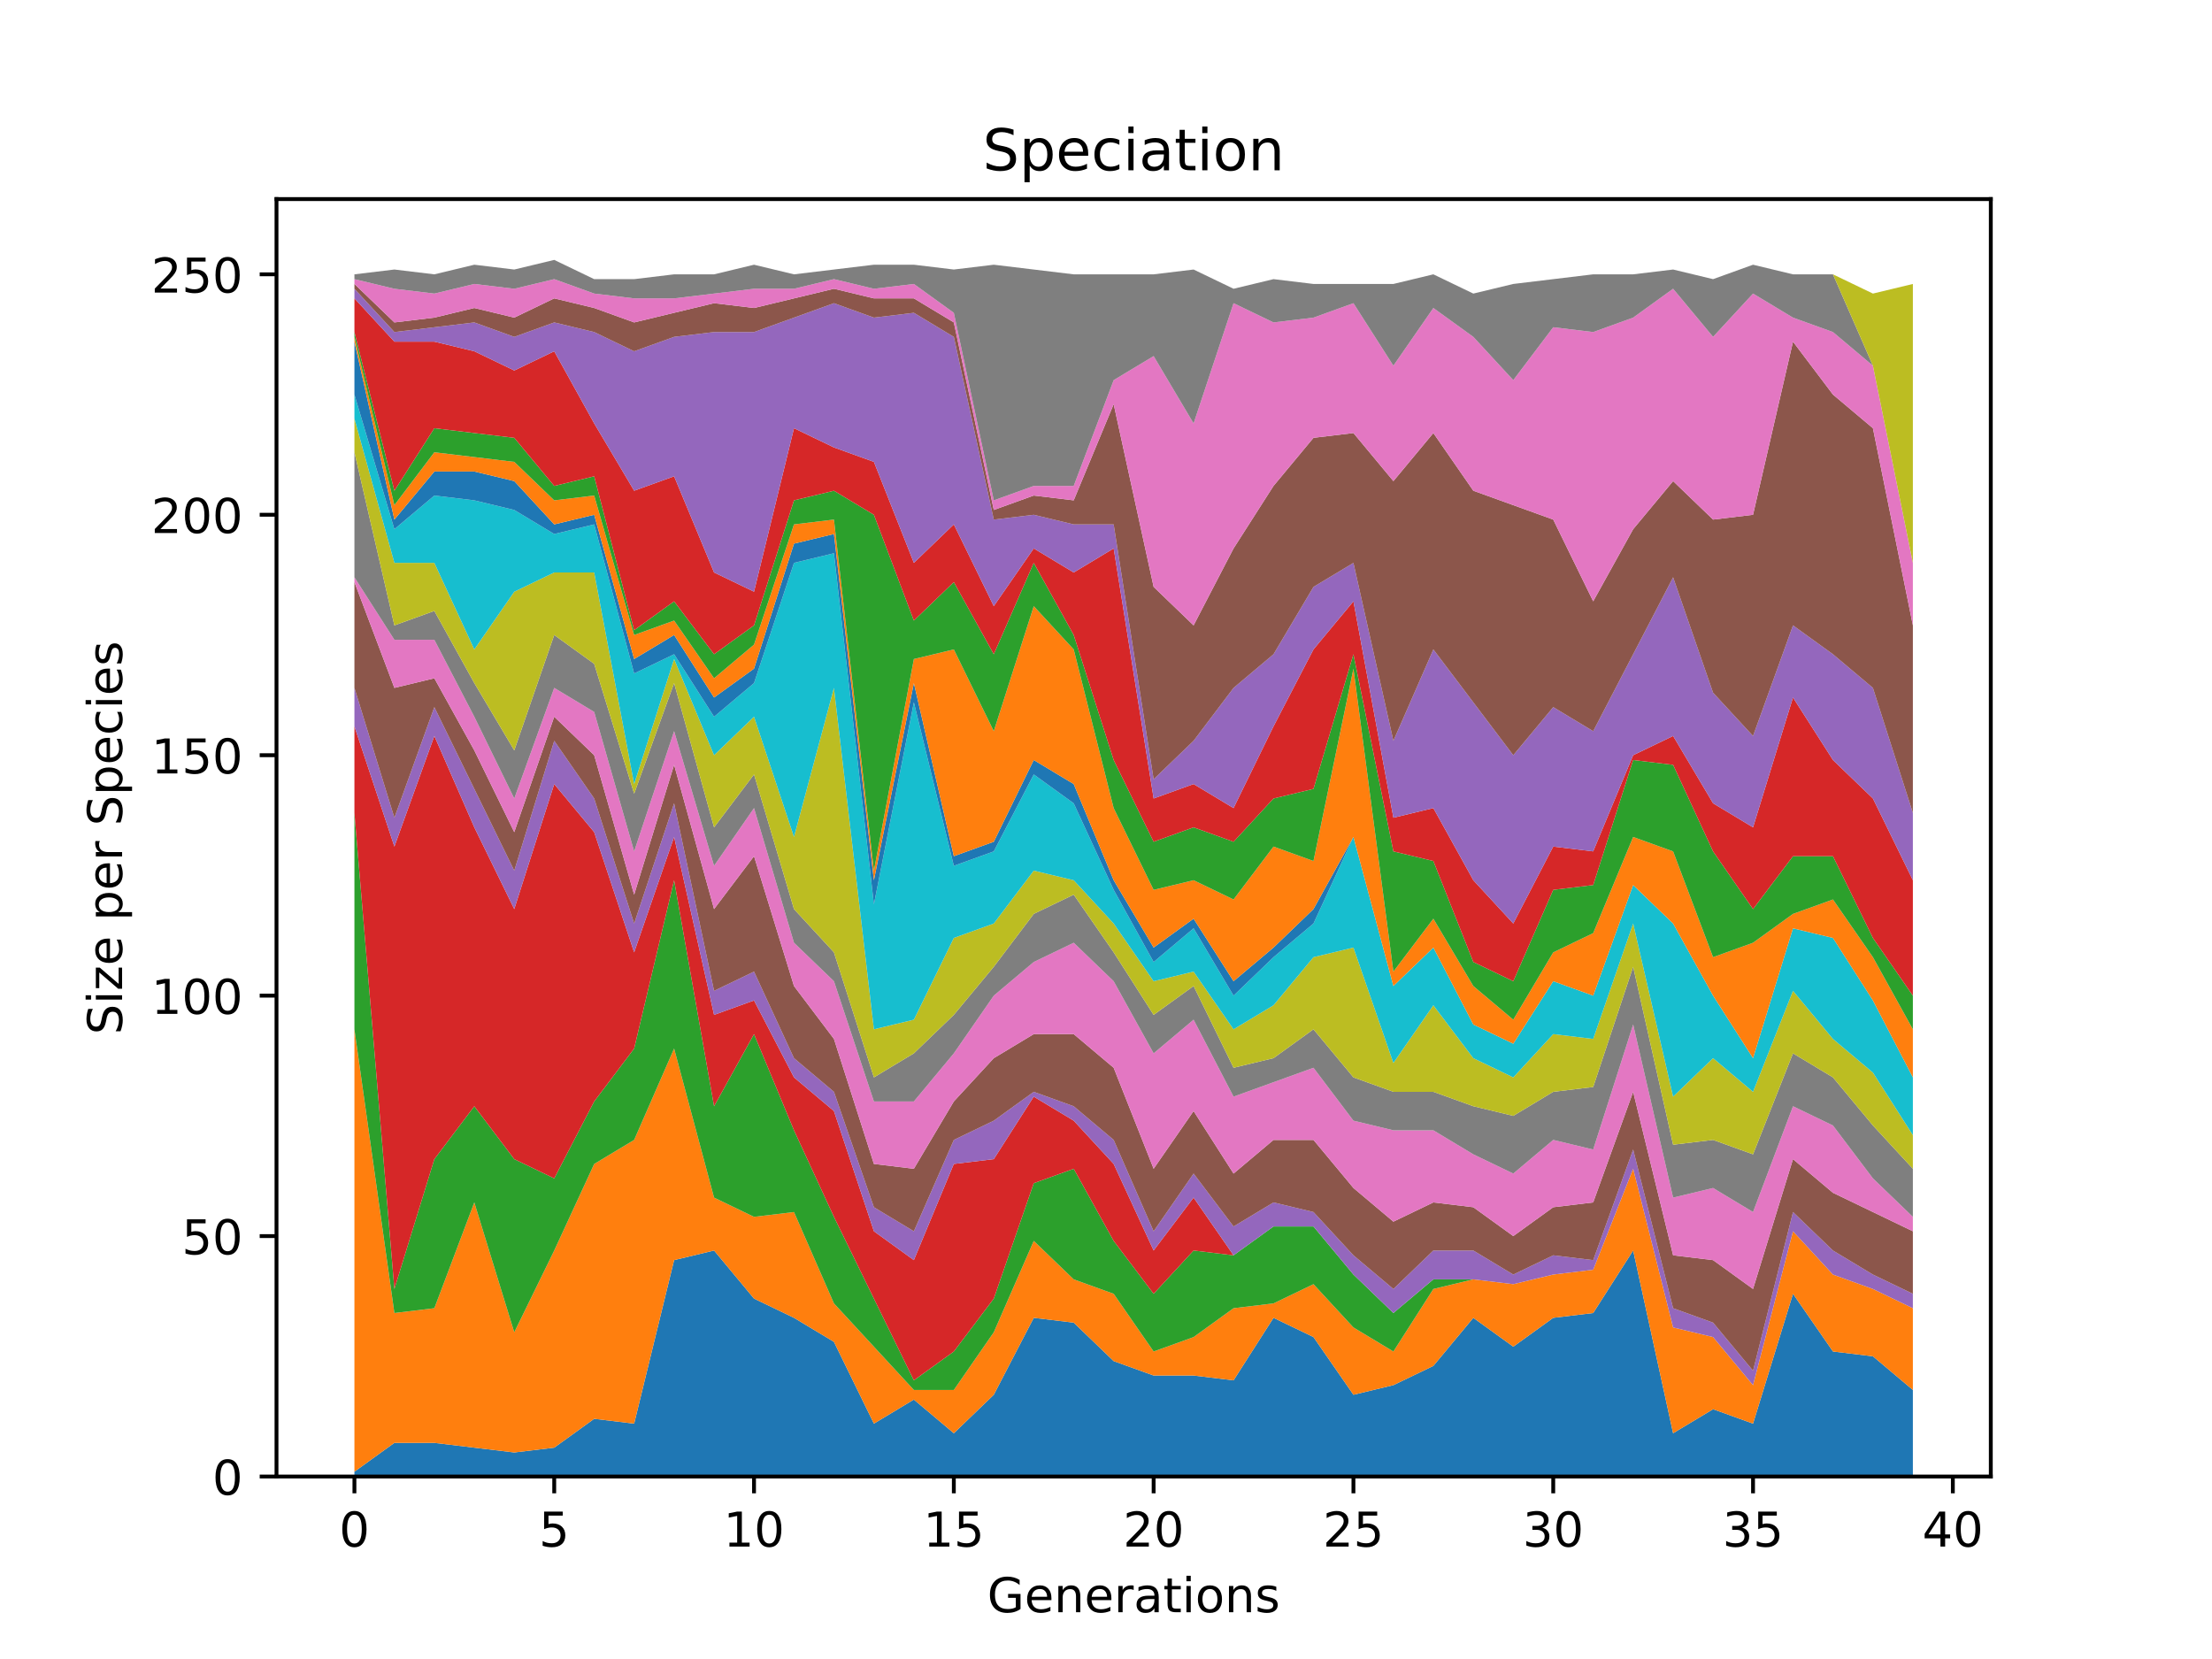 <?xml version="1.0" encoding="utf-8" standalone="no"?>
<!DOCTYPE svg PUBLIC "-//W3C//DTD SVG 1.1//EN"
  "http://www.w3.org/Graphics/SVG/1.1/DTD/svg11.dtd">
<!-- Created with matplotlib (https://matplotlib.org/) -->
<svg height="345.6pt" version="1.1" viewBox="0 0 460.8 345.6" width="460.8pt" xmlns="http://www.w3.org/2000/svg" xmlns:xlink="http://www.w3.org/1999/xlink">
 <defs>
  <style type="text/css">
*{stroke-linecap:butt;stroke-linejoin:round;}
  </style>
 </defs>
 <g id="figure_1">
  <g id="patch_1">
   <path d="M 0 345.6 
L 460.8 345.6 
L 460.8 0 
L 0 0 
z
" style="fill:#ffffff;"/>
  </g>
  <g id="axes_1">
   <g id="patch_2">
    <path d="M 57.6 307.584 
L 414.72 307.584 
L 414.72 41.472 
L 57.6 41.472 
z
" style="fill:#ffffff;"/>
   </g>
   <g id="PolyCollection_1">
    <path clip-path="url(#p8d91b34939)" d="M 73.833 306.582 
L 73.833 307.584 
L 82.157 307.584 
L 90.482 307.584 
L 98.806 307.584 
L 107.131 307.584 
L 115.455 307.584 
L 123.78 307.584 
L 132.104 307.584 
L 140.429 307.584 
L 148.753 307.584 
L 157.077 307.584 
L 165.402 307.584 
L 173.726 307.584 
L 182.051 307.584 
L 190.375 307.584 
L 198.7 307.584 
L 207.024 307.584 
L 215.349 307.584 
L 223.673 307.584 
L 231.998 307.584 
L 240.322 307.584 
L 248.647 307.584 
L 256.971 307.584 
L 265.296 307.584 
L 273.62 307.584 
L 281.945 307.584 
L 290.269 307.584 
L 298.594 307.584 
L 306.918 307.584 
L 315.243 307.584 
L 323.567 307.584 
L 331.891 307.584 
L 340.216 307.584 
L 348.54 307.584 
L 356.865 307.584 
L 365.189 307.584 
L 373.514 307.584 
L 381.838 307.584 
L 390.163 307.584 
L 398.487 307.584 
L 398.487 289.553 
L 398.487 289.553 
L 390.163 282.541 
L 381.838 281.539 
L 373.514 269.518 
L 365.189 296.565 
L 356.865 293.56 
L 348.54 298.568 
L 340.216 260.502 
L 331.891 273.525 
L 323.567 274.527 
L 315.243 280.537 
L 306.918 274.527 
L 298.594 284.544 
L 290.269 288.551 
L 281.945 290.554 
L 273.62 278.534 
L 265.296 274.527 
L 256.971 287.549 
L 248.647 286.547 
L 240.322 286.547 
L 231.998 283.542 
L 223.673 275.528 
L 215.349 274.527 
L 207.024 290.554 
L 198.7 298.568 
L 190.375 291.556 
L 182.051 296.565 
L 173.726 279.535 
L 165.402 274.527 
L 157.077 270.52 
L 148.753 260.502 
L 140.429 262.506 
L 132.104 296.565 
L 123.78 295.563 
L 115.455 301.574 
L 107.131 302.575 
L 98.806 301.574 
L 90.482 300.572 
L 82.157 300.572 
L 73.833 306.582 
z
" style="fill:#1f77b4;"/>
   </g>
   <g id="PolyCollection_2">
    <path clip-path="url(#p8d91b34939)" d="M 73.833 214.422 
L 73.833 306.582 
L 82.157 300.572 
L 90.482 300.572 
L 98.806 301.574 
L 107.131 302.575 
L 115.455 301.574 
L 123.78 295.563 
L 132.104 296.565 
L 140.429 262.506 
L 148.753 260.502 
L 157.077 270.52 
L 165.402 274.527 
L 173.726 279.535 
L 182.051 296.565 
L 190.375 291.556 
L 198.7 298.568 
L 207.024 290.554 
L 215.349 274.527 
L 223.673 275.528 
L 231.998 283.542 
L 240.322 286.547 
L 248.647 286.547 
L 256.971 287.549 
L 265.296 274.527 
L 273.62 278.534 
L 281.945 290.554 
L 290.269 288.551 
L 298.594 284.544 
L 306.918 274.527 
L 315.243 280.537 
L 323.567 274.527 
L 331.891 273.525 
L 340.216 260.502 
L 348.54 298.568 
L 356.865 293.56 
L 365.189 296.565 
L 373.514 269.518 
L 381.838 281.539 
L 390.163 282.541 
L 398.487 289.553 
L 398.487 272.523 
L 398.487 272.523 
L 390.163 268.516 
L 381.838 265.511 
L 373.514 256.495 
L 365.189 288.551 
L 356.865 278.534 
L 348.54 276.53 
L 340.216 243.473 
L 331.891 264.509 
L 323.567 265.511 
L 315.243 267.514 
L 306.918 266.513 
L 298.594 268.516 
L 290.269 281.539 
L 281.945 276.53 
L 273.62 267.514 
L 265.296 271.521 
L 256.971 272.523 
L 248.647 278.534 
L 240.322 281.539 
L 231.998 269.518 
L 223.673 266.513 
L 215.349 258.499 
L 207.024 277.532 
L 198.7 289.553 
L 190.375 289.553 
L 182.051 280.537 
L 173.726 271.521 
L 165.402 252.488 
L 157.077 253.49 
L 148.753 249.483 
L 140.429 218.429 
L 132.104 237.462 
L 123.78 242.471 
L 115.455 260.502 
L 107.131 277.532 
L 98.806 250.485 
L 90.482 272.523 
L 82.157 273.525 
L 73.833 214.422 
z
" style="fill:#ff7f0e;"/>
   </g>
   <g id="PolyCollection_3">
    <path clip-path="url(#p8d91b34939)" d="M 73.833 169.344 
L 73.833 214.422 
L 82.157 273.525 
L 90.482 272.523 
L 98.806 250.485 
L 107.131 277.532 
L 115.455 260.502 
L 123.78 242.471 
L 132.104 237.462 
L 140.429 218.429 
L 148.753 249.483 
L 157.077 253.49 
L 165.402 252.488 
L 173.726 271.521 
L 182.051 280.537 
L 190.375 289.553 
L 198.7 289.553 
L 207.024 277.532 
L 215.349 258.499 
L 223.673 266.513 
L 231.998 269.518 
L 240.322 281.539 
L 248.647 278.534 
L 256.971 272.523 
L 265.296 271.521 
L 273.62 267.514 
L 281.945 276.53 
L 290.269 281.539 
L 298.594 268.516 
L 306.918 266.513 
L 315.243 267.514 
L 323.567 265.511 
L 331.891 264.509 
L 340.216 243.473 
L 348.54 276.53 
L 356.865 278.534 
L 365.189 288.551 
L 373.514 256.495 
L 381.838 265.511 
L 390.163 268.516 
L 398.487 272.523 
L 398.487 272.523 
L 398.487 272.523 
L 390.163 268.516 
L 381.838 265.511 
L 373.514 256.495 
L 365.189 288.551 
L 356.865 278.534 
L 348.54 276.53 
L 340.216 243.473 
L 331.891 264.509 
L 323.567 265.511 
L 315.243 267.514 
L 306.918 266.513 
L 298.594 266.513 
L 290.269 273.525 
L 281.945 265.511 
L 273.62 255.494 
L 265.296 255.494 
L 256.971 261.504 
L 248.647 260.502 
L 240.322 269.518 
L 231.998 258.499 
L 223.673 243.473 
L 215.349 246.478 
L 207.024 270.52 
L 198.7 281.539 
L 190.375 287.549 
L 182.051 270.52 
L 173.726 253.49 
L 165.402 235.459 
L 157.077 215.424 
L 148.753 230.45 
L 140.429 183.368 
L 132.104 218.429 
L 123.78 229.448 
L 115.455 245.476 
L 107.131 241.469 
L 98.806 230.45 
L 90.482 241.469 
L 82.157 268.516 
L 73.833 169.344 
z
" style="fill:#2ca02c;"/>
   </g>
   <g id="PolyCollection_4">
    <path clip-path="url(#p8d91b34939)" d="M 73.833 151.313 
L 73.833 169.344 
L 82.157 268.516 
L 90.482 241.469 
L 98.806 230.45 
L 107.131 241.469 
L 115.455 245.476 
L 123.78 229.448 
L 132.104 218.429 
L 140.429 183.368 
L 148.753 230.45 
L 157.077 215.424 
L 165.402 235.459 
L 173.726 253.49 
L 182.051 270.52 
L 190.375 287.549 
L 198.7 281.539 
L 207.024 270.52 
L 215.349 246.478 
L 223.673 243.473 
L 231.998 258.499 
L 240.322 269.518 
L 248.647 260.502 
L 256.971 261.504 
L 265.296 255.494 
L 273.62 255.494 
L 281.945 265.511 
L 290.269 273.525 
L 298.594 266.513 
L 306.918 266.513 
L 315.243 267.514 
L 323.567 265.511 
L 331.891 264.509 
L 340.216 243.473 
L 348.54 276.53 
L 356.865 278.534 
L 365.189 288.551 
L 373.514 256.495 
L 381.838 265.511 
L 390.163 268.516 
L 398.487 272.523 
L 398.487 272.523 
L 398.487 272.523 
L 390.163 268.516 
L 381.838 265.511 
L 373.514 256.495 
L 365.189 288.551 
L 356.865 278.534 
L 348.54 276.53 
L 340.216 243.473 
L 331.891 264.509 
L 323.567 265.511 
L 315.243 267.514 
L 306.918 266.513 
L 298.594 266.513 
L 290.269 273.525 
L 281.945 265.511 
L 273.62 255.494 
L 265.296 255.494 
L 256.971 261.504 
L 248.647 249.483 
L 240.322 260.502 
L 231.998 242.471 
L 223.673 233.455 
L 215.349 228.447 
L 207.024 241.469 
L 198.7 242.471 
L 190.375 262.506 
L 182.051 256.495 
L 173.726 231.452 
L 165.402 224.44 
L 157.077 208.412 
L 148.753 211.417 
L 140.429 174.353 
L 132.104 198.394 
L 123.78 173.351 
L 115.455 163.334 
L 107.131 189.379 
L 98.806 172.349 
L 90.482 153.316 
L 82.157 176.356 
L 73.833 151.313 
z
" style="fill:#d62728;"/>
   </g>
   <g id="PolyCollection_5">
    <path clip-path="url(#p8d91b34939)" d="M 73.833 143.299 
L 73.833 151.313 
L 82.157 176.356 
L 90.482 153.316 
L 98.806 172.349 
L 107.131 189.379 
L 115.455 163.334 
L 123.78 173.351 
L 132.104 198.394 
L 140.429 174.353 
L 148.753 211.417 
L 157.077 208.412 
L 165.402 224.44 
L 173.726 231.452 
L 182.051 256.495 
L 190.375 262.506 
L 198.7 242.471 
L 207.024 241.469 
L 215.349 228.447 
L 223.673 233.455 
L 231.998 242.471 
L 240.322 260.502 
L 248.647 249.483 
L 256.971 261.504 
L 265.296 255.494 
L 273.62 255.494 
L 281.945 265.511 
L 290.269 273.525 
L 298.594 266.513 
L 306.918 266.513 
L 315.243 267.514 
L 323.567 265.511 
L 331.891 264.509 
L 340.216 243.473 
L 348.54 276.53 
L 356.865 278.534 
L 365.189 288.551 
L 373.514 256.495 
L 381.838 265.511 
L 390.163 268.516 
L 398.487 272.523 
L 398.487 269.518 
L 398.487 269.518 
L 390.163 265.511 
L 381.838 260.502 
L 373.514 252.488 
L 365.189 285.546 
L 356.865 275.528 
L 348.54 272.523 
L 340.216 239.466 
L 331.891 262.506 
L 323.567 261.504 
L 315.243 265.511 
L 306.918 260.502 
L 298.594 260.502 
L 290.269 268.516 
L 281.945 261.504 
L 273.62 252.488 
L 265.296 250.485 
L 256.971 255.494 
L 248.647 244.474 
L 240.322 256.495 
L 231.998 237.462 
L 223.673 230.45 
L 215.349 227.445 
L 207.024 233.455 
L 198.7 237.462 
L 190.375 256.495 
L 182.051 251.487 
L 173.726 227.445 
L 165.402 220.433 
L 157.077 202.401 
L 148.753 206.408 
L 140.429 167.341 
L 132.104 192.384 
L 123.78 166.339 
L 115.455 154.318 
L 107.131 181.365 
L 98.806 164.335 
L 90.482 147.306 
L 82.157 170.346 
L 73.833 143.299 
z
" style="fill:#9467bd;"/>
   </g>
   <g id="PolyCollection_6">
    <path clip-path="url(#p8d91b34939)" d="M 73.833 121.261 
L 73.833 143.299 
L 82.157 170.346 
L 90.482 147.306 
L 98.806 164.335 
L 107.131 181.365 
L 115.455 154.318 
L 123.78 166.339 
L 132.104 192.384 
L 140.429 167.341 
L 148.753 206.408 
L 157.077 202.401 
L 165.402 220.433 
L 173.726 227.445 
L 182.051 251.487 
L 190.375 256.495 
L 198.7 237.462 
L 207.024 233.455 
L 215.349 227.445 
L 223.673 230.45 
L 231.998 237.462 
L 240.322 256.495 
L 248.647 244.474 
L 256.971 255.494 
L 265.296 250.485 
L 273.62 252.488 
L 281.945 261.504 
L 290.269 268.516 
L 298.594 260.502 
L 306.918 260.502 
L 315.243 265.511 
L 323.567 261.504 
L 331.891 262.506 
L 340.216 239.466 
L 348.54 272.523 
L 356.865 275.528 
L 365.189 285.546 
L 373.514 252.488 
L 381.838 260.502 
L 390.163 265.511 
L 398.487 269.518 
L 398.487 256.495 
L 398.487 256.495 
L 390.163 252.488 
L 381.838 248.481 
L 373.514 241.469 
L 365.189 268.516 
L 356.865 262.506 
L 348.54 261.504 
L 340.216 227.445 
L 331.891 250.485 
L 323.567 251.487 
L 315.243 257.497 
L 306.918 251.487 
L 298.594 250.485 
L 290.269 254.492 
L 281.945 247.48 
L 273.62 237.462 
L 265.296 237.462 
L 256.971 244.474 
L 248.647 231.452 
L 240.322 243.473 
L 231.998 222.436 
L 223.673 215.424 
L 215.349 215.424 
L 207.024 220.433 
L 198.7 229.448 
L 190.375 243.473 
L 182.051 242.471 
L 173.726 216.426 
L 165.402 205.407 
L 157.077 178.36 
L 148.753 189.379 
L 140.429 159.327 
L 132.104 186.374 
L 123.78 157.323 
L 115.455 149.309 
L 107.131 173.351 
L 98.806 156.321 
L 90.482 141.295 
L 82.157 143.299 
L 73.833 121.261 
z
" style="fill:#8c564b;"/>
   </g>
   <g id="PolyCollection_7">
    <path clip-path="url(#p8d91b34939)" d="M 73.833 120.259 
L 73.833 121.261 
L 82.157 143.299 
L 90.482 141.295 
L 98.806 156.321 
L 107.131 173.351 
L 115.455 149.309 
L 123.78 157.323 
L 132.104 186.374 
L 140.429 159.327 
L 148.753 189.379 
L 157.077 178.36 
L 165.402 205.407 
L 173.726 216.426 
L 182.051 242.471 
L 190.375 243.473 
L 198.7 229.448 
L 207.024 220.433 
L 215.349 215.424 
L 223.673 215.424 
L 231.998 222.436 
L 240.322 243.473 
L 248.647 231.452 
L 256.971 244.474 
L 265.296 237.462 
L 273.62 237.462 
L 281.945 247.48 
L 290.269 254.492 
L 298.594 250.485 
L 306.918 251.487 
L 315.243 257.497 
L 323.567 251.487 
L 331.891 250.485 
L 340.216 227.445 
L 348.54 261.504 
L 356.865 262.506 
L 365.189 268.516 
L 373.514 241.469 
L 381.838 248.481 
L 390.163 252.488 
L 398.487 256.495 
L 398.487 253.49 
L 398.487 253.49 
L 390.163 245.476 
L 381.838 234.457 
L 373.514 230.45 
L 365.189 252.488 
L 356.865 247.48 
L 348.54 249.483 
L 340.216 213.421 
L 331.891 239.466 
L 323.567 237.462 
L 315.243 244.474 
L 306.918 240.467 
L 298.594 235.459 
L 290.269 235.459 
L 281.945 233.455 
L 273.62 222.436 
L 265.296 225.441 
L 256.971 228.447 
L 248.647 212.419 
L 240.322 219.431 
L 231.998 204.405 
L 223.673 196.391 
L 215.349 200.398 
L 207.024 207.41 
L 198.7 219.431 
L 190.375 229.448 
L 182.051 229.448 
L 173.726 204.405 
L 165.402 196.391 
L 157.077 168.342 
L 148.753 180.363 
L 140.429 152.314 
L 132.104 177.358 
L 123.78 148.307 
L 115.455 143.299 
L 107.131 166.339 
L 98.806 149.309 
L 90.482 133.281 
L 82.157 133.281 
L 73.833 120.259 
z
" style="fill:#e377c2;"/>
   </g>
   <g id="PolyCollection_8">
    <path clip-path="url(#p8d91b34939)" d="M 73.833 94.214 
L 73.833 120.259 
L 82.157 133.281 
L 90.482 133.281 
L 98.806 149.309 
L 107.131 166.339 
L 115.455 143.299 
L 123.78 148.307 
L 132.104 177.358 
L 140.429 152.314 
L 148.753 180.363 
L 157.077 168.342 
L 165.402 196.391 
L 173.726 204.405 
L 182.051 229.448 
L 190.375 229.448 
L 198.7 219.431 
L 207.024 207.41 
L 215.349 200.398 
L 223.673 196.391 
L 231.998 204.405 
L 240.322 219.431 
L 248.647 212.419 
L 256.971 228.447 
L 265.296 225.441 
L 273.62 222.436 
L 281.945 233.455 
L 290.269 235.459 
L 298.594 235.459 
L 306.918 240.467 
L 315.243 244.474 
L 323.567 237.462 
L 331.891 239.466 
L 340.216 213.421 
L 348.54 249.483 
L 356.865 247.48 
L 365.189 252.488 
L 373.514 230.45 
L 381.838 234.457 
L 390.163 245.476 
L 398.487 253.49 
L 398.487 243.473 
L 398.487 243.473 
L 390.163 234.457 
L 381.838 224.44 
L 373.514 219.431 
L 365.189 240.467 
L 356.865 237.462 
L 348.54 238.464 
L 340.216 201.4 
L 331.891 226.443 
L 323.567 227.445 
L 315.243 232.454 
L 306.918 230.45 
L 298.594 227.445 
L 290.269 227.445 
L 281.945 224.44 
L 273.62 214.422 
L 265.296 220.433 
L 256.971 222.436 
L 248.647 205.407 
L 240.322 211.417 
L 231.998 198.394 
L 223.673 186.374 
L 215.349 190.381 
L 207.024 201.4 
L 198.7 211.417 
L 190.375 219.431 
L 182.051 224.44 
L 173.726 198.394 
L 165.402 189.379 
L 157.077 161.33 
L 148.753 172.349 
L 140.429 142.297 
L 132.104 165.337 
L 123.78 138.29 
L 115.455 132.28 
L 107.131 156.321 
L 98.806 142.297 
L 90.482 127.271 
L 82.157 130.276 
L 73.833 94.214 
z
" style="fill:#7f7f7f;"/>
   </g>
   <g id="PolyCollection_9">
    <path clip-path="url(#p8d91b34939)" d="M 73.833 87.201 
L 73.833 94.214 
L 82.157 130.276 
L 90.482 127.271 
L 98.806 142.297 
L 107.131 156.321 
L 115.455 132.28 
L 123.78 138.29 
L 132.104 165.337 
L 140.429 142.297 
L 148.753 172.349 
L 157.077 161.33 
L 165.402 189.379 
L 173.726 198.394 
L 182.051 224.44 
L 190.375 219.431 
L 198.7 211.417 
L 207.024 201.4 
L 215.349 190.381 
L 223.673 186.374 
L 231.998 198.394 
L 240.322 211.417 
L 248.647 205.407 
L 256.971 222.436 
L 265.296 220.433 
L 273.62 214.422 
L 281.945 224.44 
L 290.269 227.445 
L 298.594 227.445 
L 306.918 230.45 
L 315.243 232.454 
L 323.567 227.445 
L 331.891 226.443 
L 340.216 201.4 
L 348.54 238.464 
L 356.865 237.462 
L 365.189 240.467 
L 373.514 219.431 
L 381.838 224.44 
L 390.163 234.457 
L 398.487 243.473 
L 398.487 236.461 
L 398.487 236.461 
L 390.163 223.438 
L 381.838 216.426 
L 373.514 206.408 
L 365.189 227.445 
L 356.865 220.433 
L 348.54 228.447 
L 340.216 192.384 
L 331.891 216.426 
L 323.567 215.424 
L 315.243 224.44 
L 306.918 220.433 
L 298.594 209.414 
L 290.269 221.434 
L 281.945 197.393 
L 273.62 199.396 
L 265.296 209.414 
L 256.971 214.422 
L 248.647 202.401 
L 240.322 204.405 
L 231.998 192.384 
L 223.673 183.368 
L 215.349 181.365 
L 207.024 192.384 
L 198.7 195.389 
L 190.375 212.419 
L 182.051 214.422 
L 173.726 143.299 
L 165.402 174.353 
L 157.077 149.309 
L 148.753 157.323 
L 140.429 137.288 
L 132.104 163.334 
L 123.78 119.257 
L 115.455 119.257 
L 107.131 123.264 
L 98.806 135.285 
L 90.482 117.254 
L 82.157 117.254 
L 73.833 87.201 
z
" style="fill:#bcbd22;"/>
   </g>
   <g id="PolyCollection_10">
    <path clip-path="url(#p8d91b34939)" d="M 73.833 82.193 
L 73.833 87.201 
L 82.157 117.254 
L 90.482 117.254 
L 98.806 135.285 
L 107.131 123.264 
L 115.455 119.257 
L 123.78 119.257 
L 132.104 163.334 
L 140.429 137.288 
L 148.753 157.323 
L 157.077 149.309 
L 165.402 174.353 
L 173.726 143.299 
L 182.051 214.422 
L 190.375 212.419 
L 198.7 195.389 
L 207.024 192.384 
L 215.349 181.365 
L 223.673 183.368 
L 231.998 192.384 
L 240.322 204.405 
L 248.647 202.401 
L 256.971 214.422 
L 265.296 209.414 
L 273.62 199.396 
L 281.945 197.393 
L 290.269 221.434 
L 298.594 209.414 
L 306.918 220.433 
L 315.243 224.44 
L 323.567 215.424 
L 331.891 216.426 
L 340.216 192.384 
L 348.54 228.447 
L 356.865 220.433 
L 365.189 227.445 
L 373.514 206.408 
L 381.838 216.426 
L 390.163 223.438 
L 398.487 236.461 
L 398.487 224.44 
L 398.487 224.44 
L 390.163 208.412 
L 381.838 195.389 
L 373.514 193.386 
L 365.189 220.433 
L 356.865 207.41 
L 348.54 192.384 
L 340.216 184.37 
L 331.891 207.41 
L 323.567 204.405 
L 315.243 217.427 
L 306.918 213.421 
L 298.594 197.393 
L 290.269 205.407 
L 281.945 174.353 
L 273.62 192.384 
L 265.296 199.396 
L 256.971 207.41 
L 248.647 193.386 
L 240.322 200.398 
L 231.998 185.372 
L 223.673 167.341 
L 215.349 161.33 
L 207.024 177.358 
L 198.7 180.363 
L 190.375 146.304 
L 182.051 188.377 
L 173.726 115.25 
L 165.402 117.254 
L 157.077 142.297 
L 148.753 149.309 
L 140.429 136.287 
L 132.104 140.294 
L 123.78 109.24 
L 115.455 111.243 
L 107.131 106.234 
L 98.806 104.231 
L 90.482 103.229 
L 82.157 110.241 
L 73.833 82.193 
z
" style="fill:#17becf;"/>
   </g>
   <g id="PolyCollection_11">
    <path clip-path="url(#p8d91b34939)" d="M 73.833 71.174 
L 73.833 82.193 
L 82.157 110.241 
L 90.482 103.229 
L 98.806 104.231 
L 107.131 106.234 
L 115.455 111.243 
L 123.78 109.24 
L 132.104 140.294 
L 140.429 136.287 
L 148.753 149.309 
L 157.077 142.297 
L 165.402 117.254 
L 173.726 115.25 
L 182.051 188.377 
L 190.375 146.304 
L 198.7 180.363 
L 207.024 177.358 
L 215.349 161.33 
L 223.673 167.341 
L 231.998 185.372 
L 240.322 200.398 
L 248.647 193.386 
L 256.971 207.41 
L 265.296 199.396 
L 273.62 192.384 
L 281.945 174.353 
L 290.269 205.407 
L 298.594 197.393 
L 306.918 213.421 
L 315.243 217.427 
L 323.567 204.405 
L 331.891 207.41 
L 340.216 184.37 
L 348.54 192.384 
L 356.865 207.41 
L 365.189 220.433 
L 373.514 193.386 
L 381.838 195.389 
L 390.163 208.412 
L 398.487 224.44 
L 398.487 224.44 
L 398.487 224.44 
L 390.163 208.412 
L 381.838 195.389 
L 373.514 193.386 
L 365.189 220.433 
L 356.865 207.41 
L 348.54 192.384 
L 340.216 184.37 
L 331.891 207.41 
L 323.567 204.405 
L 315.243 217.427 
L 306.918 213.421 
L 298.594 197.393 
L 290.269 205.407 
L 281.945 174.353 
L 273.62 189.379 
L 265.296 197.393 
L 256.971 204.405 
L 248.647 191.382 
L 240.322 197.393 
L 231.998 183.368 
L 223.673 163.334 
L 215.349 158.325 
L 207.024 175.354 
L 198.7 178.36 
L 190.375 142.297 
L 182.051 183.368 
L 173.726 111.243 
L 165.402 113.247 
L 157.077 139.292 
L 148.753 145.302 
L 140.429 132.28 
L 132.104 137.288 
L 123.78 107.236 
L 115.455 109.24 
L 107.131 100.224 
L 98.806 98.221 
L 90.482 98.221 
L 82.157 108.238 
L 73.833 71.174 
z
" style="fill:#1f77b4;"/>
   </g>
   <g id="PolyCollection_12">
    <path clip-path="url(#p8d91b34939)" d="M 73.833 70.172 
L 73.833 71.174 
L 82.157 108.238 
L 90.482 98.221 
L 98.806 98.221 
L 107.131 100.224 
L 115.455 109.24 
L 123.78 107.236 
L 132.104 137.288 
L 140.429 132.28 
L 148.753 145.302 
L 157.077 139.292 
L 165.402 113.247 
L 173.726 111.243 
L 182.051 183.368 
L 190.375 142.297 
L 198.7 178.36 
L 207.024 175.354 
L 215.349 158.325 
L 223.673 163.334 
L 231.998 183.368 
L 240.322 197.393 
L 248.647 191.382 
L 256.971 204.405 
L 265.296 197.393 
L 273.62 189.379 
L 281.945 174.353 
L 290.269 205.407 
L 298.594 197.393 
L 306.918 213.421 
L 315.243 217.427 
L 323.567 204.405 
L 331.891 207.41 
L 340.216 184.37 
L 348.54 192.384 
L 356.865 207.41 
L 365.189 220.433 
L 373.514 193.386 
L 381.838 195.389 
L 390.163 208.412 
L 398.487 224.44 
L 398.487 214.422 
L 398.487 214.422 
L 390.163 199.396 
L 381.838 187.375 
L 373.514 190.381 
L 365.189 196.391 
L 356.865 199.396 
L 348.54 177.358 
L 340.216 174.353 
L 331.891 194.387 
L 323.567 198.394 
L 315.243 212.419 
L 306.918 205.407 
L 298.594 191.382 
L 290.269 202.401 
L 281.945 139.292 
L 273.62 179.361 
L 265.296 176.356 
L 256.971 187.375 
L 248.647 183.368 
L 240.322 185.372 
L 231.998 168.342 
L 223.673 135.285 
L 215.349 126.269 
L 207.024 152.314 
L 198.7 135.285 
L 190.375 137.288 
L 182.051 181.365 
L 173.726 108.238 
L 165.402 109.24 
L 157.077 134.283 
L 148.753 141.295 
L 140.429 129.274 
L 132.104 132.28 
L 123.78 103.229 
L 115.455 104.231 
L 107.131 96.217 
L 98.806 95.215 
L 90.482 94.214 
L 82.157 105.233 
L 73.833 70.172 
z
" style="fill:#ff7f0e;"/>
   </g>
   <g id="PolyCollection_13">
    <path clip-path="url(#p8d91b34939)" d="M 73.833 69.17 
L 73.833 70.172 
L 82.157 105.233 
L 90.482 94.214 
L 98.806 95.215 
L 107.131 96.217 
L 115.455 104.231 
L 123.78 103.229 
L 132.104 132.28 
L 140.429 129.274 
L 148.753 141.295 
L 157.077 134.283 
L 165.402 109.24 
L 173.726 108.238 
L 182.051 181.365 
L 190.375 137.288 
L 198.7 135.285 
L 207.024 152.314 
L 215.349 126.269 
L 223.673 135.285 
L 231.998 168.342 
L 240.322 185.372 
L 248.647 183.368 
L 256.971 187.375 
L 265.296 176.356 
L 273.62 179.361 
L 281.945 139.292 
L 290.269 202.401 
L 298.594 191.382 
L 306.918 205.407 
L 315.243 212.419 
L 323.567 198.394 
L 331.891 194.387 
L 340.216 174.353 
L 348.54 177.358 
L 356.865 199.396 
L 365.189 196.391 
L 373.514 190.381 
L 381.838 187.375 
L 390.163 199.396 
L 398.487 214.422 
L 398.487 207.41 
L 398.487 207.41 
L 390.163 195.389 
L 381.838 178.36 
L 373.514 178.36 
L 365.189 189.379 
L 356.865 177.358 
L 348.54 159.327 
L 340.216 158.325 
L 331.891 184.37 
L 323.567 185.372 
L 315.243 204.405 
L 306.918 200.398 
L 298.594 179.361 
L 290.269 177.358 
L 281.945 136.287 
L 273.62 164.335 
L 265.296 166.339 
L 256.971 175.354 
L 248.647 172.349 
L 240.322 175.354 
L 231.998 158.325 
L 223.673 132.28 
L 215.349 117.254 
L 207.024 136.287 
L 198.7 121.261 
L 190.375 129.274 
L 182.051 107.236 
L 173.726 102.227 
L 165.402 104.231 
L 157.077 130.276 
L 148.753 136.287 
L 140.429 125.267 
L 132.104 131.278 
L 123.78 99.222 
L 115.455 101.226 
L 107.131 91.208 
L 98.806 90.207 
L 90.482 89.205 
L 82.157 102.227 
L 73.833 69.17 
z
" style="fill:#2ca02c;"/>
   </g>
   <g id="PolyCollection_14">
    <path clip-path="url(#p8d91b34939)" d="M 73.833 62.158 
L 73.833 69.17 
L 82.157 102.227 
L 90.482 89.205 
L 98.806 90.207 
L 107.131 91.208 
L 115.455 101.226 
L 123.78 99.222 
L 132.104 131.278 
L 140.429 125.267 
L 148.753 136.287 
L 157.077 130.276 
L 165.402 104.231 
L 173.726 102.227 
L 182.051 107.236 
L 190.375 129.274 
L 198.7 121.261 
L 207.024 136.287 
L 215.349 117.254 
L 223.673 132.28 
L 231.998 158.325 
L 240.322 175.354 
L 248.647 172.349 
L 256.971 175.354 
L 265.296 166.339 
L 273.62 164.335 
L 281.945 136.287 
L 290.269 177.358 
L 298.594 179.361 
L 306.918 200.398 
L 315.243 204.405 
L 323.567 185.372 
L 331.891 184.37 
L 340.216 158.325 
L 348.54 159.327 
L 356.865 177.358 
L 365.189 189.379 
L 373.514 178.36 
L 381.838 178.36 
L 390.163 195.389 
L 398.487 207.41 
L 398.487 183.368 
L 398.487 183.368 
L 390.163 166.339 
L 381.838 158.325 
L 373.514 145.302 
L 365.189 172.349 
L 356.865 167.341 
L 348.54 153.316 
L 340.216 157.323 
L 331.891 177.358 
L 323.567 176.356 
L 315.243 192.384 
L 306.918 183.368 
L 298.594 168.342 
L 290.269 170.346 
L 281.945 125.267 
L 273.62 135.285 
L 265.296 151.313 
L 256.971 168.342 
L 248.647 163.334 
L 240.322 166.339 
L 231.998 114.248 
L 223.673 119.257 
L 215.349 114.248 
L 207.024 126.269 
L 198.7 109.24 
L 190.375 117.254 
L 182.051 96.217 
L 173.726 93.212 
L 165.402 89.205 
L 157.077 123.264 
L 148.753 119.257 
L 140.429 99.222 
L 132.104 102.227 
L 123.78 88.203 
L 115.455 73.177 
L 107.131 77.184 
L 98.806 73.177 
L 90.482 71.174 
L 82.157 71.174 
L 73.833 62.158 
z
" style="fill:#d62728;"/>
   </g>
   <g id="PolyCollection_15">
    <path clip-path="url(#p8d91b34939)" d="M 73.833 60.154 
L 73.833 62.158 
L 82.157 71.174 
L 90.482 71.174 
L 98.806 73.177 
L 107.131 77.184 
L 115.455 73.177 
L 123.78 88.203 
L 132.104 102.227 
L 140.429 99.222 
L 148.753 119.257 
L 157.077 123.264 
L 165.402 89.205 
L 173.726 93.212 
L 182.051 96.217 
L 190.375 117.254 
L 198.7 109.24 
L 207.024 126.269 
L 215.349 114.248 
L 223.673 119.257 
L 231.998 114.248 
L 240.322 166.339 
L 248.647 163.334 
L 256.971 168.342 
L 265.296 151.313 
L 273.62 135.285 
L 281.945 125.267 
L 290.269 170.346 
L 298.594 168.342 
L 306.918 183.368 
L 315.243 192.384 
L 323.567 176.356 
L 331.891 177.358 
L 340.216 157.323 
L 348.54 153.316 
L 356.865 167.341 
L 365.189 172.349 
L 373.514 145.302 
L 381.838 158.325 
L 390.163 166.339 
L 398.487 183.368 
L 398.487 169.344 
L 398.487 169.344 
L 390.163 143.299 
L 381.838 136.287 
L 373.514 130.276 
L 365.189 153.316 
L 356.865 144.301 
L 348.54 120.259 
L 340.216 136.287 
L 331.891 152.314 
L 323.567 147.306 
L 315.243 157.323 
L 306.918 146.304 
L 298.594 135.285 
L 290.269 154.318 
L 281.945 117.254 
L 273.62 122.262 
L 265.296 136.287 
L 256.971 143.299 
L 248.647 154.318 
L 240.322 162.332 
L 231.998 109.24 
L 223.673 109.24 
L 215.349 107.236 
L 207.024 108.238 
L 198.7 70.172 
L 190.375 65.163 
L 182.051 66.165 
L 173.726 63.16 
L 165.402 66.165 
L 157.077 69.17 
L 148.753 69.17 
L 140.429 70.172 
L 132.104 73.177 
L 123.78 69.17 
L 115.455 67.167 
L 107.131 70.172 
L 98.806 67.167 
L 90.482 68.168 
L 82.157 69.17 
L 73.833 60.154 
z
" style="fill:#9467bd;"/>
   </g>
   <g id="PolyCollection_16">
    <path clip-path="url(#p8d91b34939)" d="M 73.833 59.153 
L 73.833 60.154 
L 82.157 69.17 
L 90.482 68.168 
L 98.806 67.167 
L 107.131 70.172 
L 115.455 67.167 
L 123.78 69.17 
L 132.104 73.177 
L 140.429 70.172 
L 148.753 69.17 
L 157.077 69.17 
L 165.402 66.165 
L 173.726 63.16 
L 182.051 66.165 
L 190.375 65.163 
L 198.7 70.172 
L 207.024 108.238 
L 215.349 107.236 
L 223.673 109.24 
L 231.998 109.24 
L 240.322 162.332 
L 248.647 154.318 
L 256.971 143.299 
L 265.296 136.287 
L 273.62 122.262 
L 281.945 117.254 
L 290.269 154.318 
L 298.594 135.285 
L 306.918 146.304 
L 315.243 157.323 
L 323.567 147.306 
L 331.891 152.314 
L 340.216 136.287 
L 348.54 120.259 
L 356.865 144.301 
L 365.189 153.316 
L 373.514 130.276 
L 381.838 136.287 
L 390.163 143.299 
L 398.487 169.344 
L 398.487 130.276 
L 398.487 130.276 
L 390.163 89.205 
L 381.838 82.193 
L 373.514 71.174 
L 365.189 107.236 
L 356.865 108.238 
L 348.54 100.224 
L 340.216 110.241 
L 331.891 125.267 
L 323.567 108.238 
L 315.243 105.233 
L 306.918 102.227 
L 298.594 90.207 
L 290.269 100.224 
L 281.945 90.207 
L 273.62 91.208 
L 265.296 101.226 
L 256.971 114.248 
L 248.647 130.276 
L 240.322 122.262 
L 231.998 84.196 
L 223.673 104.231 
L 215.349 103.229 
L 207.024 106.234 
L 198.7 67.167 
L 190.375 62.158 
L 182.051 62.158 
L 173.726 60.154 
L 165.402 62.158 
L 157.077 64.161 
L 148.753 63.16 
L 140.429 65.163 
L 132.104 67.167 
L 123.78 64.161 
L 115.455 62.158 
L 107.131 66.165 
L 98.806 64.161 
L 90.482 66.165 
L 82.157 67.167 
L 73.833 59.153 
z
" style="fill:#8c564b;"/>
   </g>
   <g id="PolyCollection_17">
    <path clip-path="url(#p8d91b34939)" d="M 73.833 58.151 
L 73.833 59.153 
L 82.157 67.167 
L 90.482 66.165 
L 98.806 64.161 
L 107.131 66.165 
L 115.455 62.158 
L 123.78 64.161 
L 132.104 67.167 
L 140.429 65.163 
L 148.753 63.16 
L 157.077 64.161 
L 165.402 62.158 
L 173.726 60.154 
L 182.051 62.158 
L 190.375 62.158 
L 198.7 67.167 
L 207.024 106.234 
L 215.349 103.229 
L 223.673 104.231 
L 231.998 84.196 
L 240.322 122.262 
L 248.647 130.276 
L 256.971 114.248 
L 265.296 101.226 
L 273.62 91.208 
L 281.945 90.207 
L 290.269 100.224 
L 298.594 90.207 
L 306.918 102.227 
L 315.243 105.233 
L 323.567 108.238 
L 331.891 125.267 
L 340.216 110.241 
L 348.54 100.224 
L 356.865 108.238 
L 365.189 107.236 
L 373.514 71.174 
L 381.838 82.193 
L 390.163 89.205 
L 398.487 130.276 
L 398.487 117.254 
L 398.487 117.254 
L 390.163 76.182 
L 381.838 69.17 
L 373.514 66.165 
L 365.189 61.156 
L 356.865 70.172 
L 348.54 60.154 
L 340.216 66.165 
L 331.891 69.17 
L 323.567 68.168 
L 315.243 79.187 
L 306.918 70.172 
L 298.594 64.161 
L 290.269 76.182 
L 281.945 63.16 
L 273.62 66.165 
L 265.296 67.167 
L 256.971 63.16 
L 248.647 88.203 
L 240.322 74.179 
L 231.998 79.187 
L 223.673 101.226 
L 215.349 101.226 
L 207.024 104.231 
L 198.7 65.163 
L 190.375 59.153 
L 182.051 60.154 
L 173.726 58.151 
L 165.402 60.154 
L 157.077 60.154 
L 148.753 61.156 
L 140.429 62.158 
L 132.104 62.158 
L 123.78 61.156 
L 115.455 58.151 
L 107.131 60.154 
L 98.806 59.153 
L 90.482 61.156 
L 82.157 60.154 
L 73.833 58.151 
z
" style="fill:#e377c2;"/>
   </g>
   <g id="PolyCollection_18">
    <path clip-path="url(#p8d91b34939)" d="M 73.833 57.149 
L 73.833 58.151 
L 82.157 60.154 
L 90.482 61.156 
L 98.806 59.153 
L 107.131 60.154 
L 115.455 58.151 
L 123.78 61.156 
L 132.104 62.158 
L 140.429 62.158 
L 148.753 61.156 
L 157.077 60.154 
L 165.402 60.154 
L 173.726 58.151 
L 182.051 60.154 
L 190.375 59.153 
L 198.7 65.163 
L 207.024 104.231 
L 215.349 101.226 
L 223.673 101.226 
L 231.998 79.187 
L 240.322 74.179 
L 248.647 88.203 
L 256.971 63.16 
L 265.296 67.167 
L 273.62 66.165 
L 281.945 63.16 
L 290.269 76.182 
L 298.594 64.161 
L 306.918 70.172 
L 315.243 79.187 
L 323.567 68.168 
L 331.891 69.17 
L 340.216 66.165 
L 348.54 60.154 
L 356.865 70.172 
L 365.189 61.156 
L 373.514 66.165 
L 381.838 69.17 
L 390.163 76.182 
L 398.487 117.254 
L 398.487 117.254 
L 398.487 117.254 
L 390.163 76.182 
L 381.838 57.149 
L 373.514 57.149 
L 365.189 55.146 
L 356.865 58.151 
L 348.54 56.147 
L 340.216 57.149 
L 331.891 57.149 
L 323.567 58.151 
L 315.243 59.153 
L 306.918 61.156 
L 298.594 57.149 
L 290.269 59.153 
L 281.945 59.153 
L 273.62 59.153 
L 265.296 58.151 
L 256.971 60.154 
L 248.647 56.147 
L 240.322 57.149 
L 231.998 57.149 
L 223.673 57.149 
L 215.349 56.147 
L 207.024 55.146 
L 198.7 56.147 
L 190.375 55.146 
L 182.051 55.146 
L 173.726 56.147 
L 165.402 57.149 
L 157.077 55.146 
L 148.753 57.149 
L 140.429 57.149 
L 132.104 58.151 
L 123.78 58.151 
L 115.455 54.144 
L 107.131 56.147 
L 98.806 55.146 
L 90.482 57.149 
L 82.157 56.147 
L 73.833 57.149 
z
" style="fill:#7f7f7f;"/>
   </g>
   <g id="PolyCollection_19">
    <path clip-path="url(#p8d91b34939)" d="M 73.833 57.149 
L 73.833 57.149 
L 82.157 56.147 
L 90.482 57.149 
L 98.806 55.146 
L 107.131 56.147 
L 115.455 54.144 
L 123.78 58.151 
L 132.104 58.151 
L 140.429 57.149 
L 148.753 57.149 
L 157.077 55.146 
L 165.402 57.149 
L 173.726 56.147 
L 182.051 55.146 
L 190.375 55.146 
L 198.7 56.147 
L 207.024 55.146 
L 215.349 56.147 
L 223.673 57.149 
L 231.998 57.149 
L 240.322 57.149 
L 248.647 56.147 
L 256.971 60.154 
L 265.296 58.151 
L 273.62 59.153 
L 281.945 59.153 
L 290.269 59.153 
L 298.594 57.149 
L 306.918 61.156 
L 315.243 59.153 
L 323.567 58.151 
L 331.891 57.149 
L 340.216 57.149 
L 348.54 56.147 
L 356.865 58.151 
L 365.189 55.146 
L 373.514 57.149 
L 381.838 57.149 
L 390.163 76.182 
L 398.487 117.254 
L 398.487 59.153 
L 398.487 59.153 
L 390.163 61.156 
L 381.838 57.149 
L 373.514 57.149 
L 365.189 55.146 
L 356.865 58.151 
L 348.54 56.147 
L 340.216 57.149 
L 331.891 57.149 
L 323.567 58.151 
L 315.243 59.153 
L 306.918 61.156 
L 298.594 57.149 
L 290.269 59.153 
L 281.945 59.153 
L 273.62 59.153 
L 265.296 58.151 
L 256.971 60.154 
L 248.647 56.147 
L 240.322 57.149 
L 231.998 57.149 
L 223.673 57.149 
L 215.349 56.147 
L 207.024 55.146 
L 198.7 56.147 
L 190.375 55.146 
L 182.051 55.146 
L 173.726 56.147 
L 165.402 57.149 
L 157.077 55.146 
L 148.753 57.149 
L 140.429 57.149 
L 132.104 58.151 
L 123.78 58.151 
L 115.455 54.144 
L 107.131 56.147 
L 98.806 55.146 
L 90.482 57.149 
L 82.157 56.147 
L 73.833 57.149 
z
" style="fill:#bcbd22;"/>
   </g>
   <g id="matplotlib.axis_1">
    <g id="xtick_1">
     <g id="line2d_1">
      <defs>
       <path d="M 0 0 
L 0 3.5 
" id="ma9f0515202" style="stroke:#000000;stroke-width:0.8;"/>
      </defs>
      <g>
       <use style="stroke:#000000;stroke-width:0.8;" x="73.833" xlink:href="#ma9f0515202" y="307.584"/>
      </g>
     </g>
     <g id="text_1">
      <!-- 0 -->
      <defs>
       <path d="M 31.781 66.406 
Q 24.172 66.406 20.328 58.906 
Q 16.5 51.422 16.5 36.375 
Q 16.5 21.391 20.328 13.891 
Q 24.172 6.391 31.781 6.391 
Q 39.453 6.391 43.281 13.891 
Q 47.125 21.391 47.125 36.375 
Q 47.125 51.422 43.281 58.906 
Q 39.453 66.406 31.781 66.406 
z
M 31.781 74.219 
Q 44.047 74.219 50.516 64.516 
Q 56.984 54.828 56.984 36.375 
Q 56.984 17.969 50.516 8.266 
Q 44.047 -1.422 31.781 -1.422 
Q 19.531 -1.422 13.062 8.266 
Q 6.594 17.969 6.594 36.375 
Q 6.594 54.828 13.062 64.516 
Q 19.531 74.219 31.781 74.219 
z
" id="DejaVuSans-48"/>
      </defs>
      <g transform="translate(70.651 322.182)scale(0.1 -0.1)">
       <use xlink:href="#DejaVuSans-48"/>
      </g>
     </g>
    </g>
    <g id="xtick_2">
     <g id="line2d_2">
      <g>
       <use style="stroke:#000000;stroke-width:0.8;" x="115.455" xlink:href="#ma9f0515202" y="307.584"/>
      </g>
     </g>
     <g id="text_2">
      <!-- 5 -->
      <defs>
       <path d="M 10.797 72.906 
L 49.516 72.906 
L 49.516 64.594 
L 19.828 64.594 
L 19.828 46.734 
Q 21.969 47.469 24.109 47.828 
Q 26.266 48.188 28.422 48.188 
Q 40.625 48.188 47.75 41.5 
Q 54.891 34.812 54.891 23.391 
Q 54.891 11.625 47.562 5.094 
Q 40.234 -1.422 26.906 -1.422 
Q 22.312 -1.422 17.547 -0.641 
Q 12.797 0.141 7.719 1.703 
L 7.719 11.625 
Q 12.109 9.234 16.797 8.062 
Q 21.484 6.891 26.703 6.891 
Q 35.156 6.891 40.078 11.328 
Q 45.016 15.766 45.016 23.391 
Q 45.016 31 40.078 35.438 
Q 35.156 39.891 26.703 39.891 
Q 22.75 39.891 18.812 39.016 
Q 14.891 38.141 10.797 36.281 
z
" id="DejaVuSans-53"/>
      </defs>
      <g transform="translate(112.274 322.182)scale(0.1 -0.1)">
       <use xlink:href="#DejaVuSans-53"/>
      </g>
     </g>
    </g>
    <g id="xtick_3">
     <g id="line2d_3">
      <g>
       <use style="stroke:#000000;stroke-width:0.8;" x="157.077" xlink:href="#ma9f0515202" y="307.584"/>
      </g>
     </g>
     <g id="text_3">
      <!-- 10 -->
      <defs>
       <path d="M 12.406 8.297 
L 28.516 8.297 
L 28.516 63.922 
L 10.984 60.406 
L 10.984 69.391 
L 28.422 72.906 
L 38.281 72.906 
L 38.281 8.297 
L 54.391 8.297 
L 54.391 0 
L 12.406 0 
z
" id="DejaVuSans-49"/>
      </defs>
      <g transform="translate(150.715 322.182)scale(0.1 -0.1)">
       <use xlink:href="#DejaVuSans-49"/>
       <use x="63.623" xlink:href="#DejaVuSans-48"/>
      </g>
     </g>
    </g>
    <g id="xtick_4">
     <g id="line2d_4">
      <g>
       <use style="stroke:#000000;stroke-width:0.8;" x="198.7" xlink:href="#ma9f0515202" y="307.584"/>
      </g>
     </g>
     <g id="text_4">
      <!-- 15 -->
      <g transform="translate(192.337 322.182)scale(0.1 -0.1)">
       <use xlink:href="#DejaVuSans-49"/>
       <use x="63.623" xlink:href="#DejaVuSans-53"/>
      </g>
     </g>
    </g>
    <g id="xtick_5">
     <g id="line2d_5">
      <g>
       <use style="stroke:#000000;stroke-width:0.8;" x="240.322" xlink:href="#ma9f0515202" y="307.584"/>
      </g>
     </g>
     <g id="text_5">
      <!-- 20 -->
      <defs>
       <path d="M 19.188 8.297 
L 53.609 8.297 
L 53.609 0 
L 7.328 0 
L 7.328 8.297 
Q 12.938 14.109 22.625 23.891 
Q 32.328 33.688 34.812 36.531 
Q 39.547 41.844 41.422 45.531 
Q 43.312 49.219 43.312 52.781 
Q 43.312 58.594 39.234 62.25 
Q 35.156 65.922 28.609 65.922 
Q 23.969 65.922 18.812 64.312 
Q 13.672 62.703 7.812 59.422 
L 7.812 69.391 
Q 13.766 71.781 18.938 73 
Q 24.125 74.219 28.422 74.219 
Q 39.75 74.219 46.484 68.547 
Q 53.219 62.891 53.219 53.422 
Q 53.219 48.922 51.531 44.891 
Q 49.859 40.875 45.406 35.406 
Q 44.188 33.984 37.641 27.219 
Q 31.109 20.453 19.188 8.297 
z
" id="DejaVuSans-50"/>
      </defs>
      <g transform="translate(233.96 322.182)scale(0.1 -0.1)">
       <use xlink:href="#DejaVuSans-50"/>
       <use x="63.623" xlink:href="#DejaVuSans-48"/>
      </g>
     </g>
    </g>
    <g id="xtick_6">
     <g id="line2d_6">
      <g>
       <use style="stroke:#000000;stroke-width:0.8;" x="281.945" xlink:href="#ma9f0515202" y="307.584"/>
      </g>
     </g>
     <g id="text_6">
      <!-- 25 -->
      <g transform="translate(275.582 322.182)scale(0.1 -0.1)">
       <use xlink:href="#DejaVuSans-50"/>
       <use x="63.623" xlink:href="#DejaVuSans-53"/>
      </g>
     </g>
    </g>
    <g id="xtick_7">
     <g id="line2d_7">
      <g>
       <use style="stroke:#000000;stroke-width:0.8;" x="323.567" xlink:href="#ma9f0515202" y="307.584"/>
      </g>
     </g>
     <g id="text_7">
      <!-- 30 -->
      <defs>
       <path d="M 40.578 39.312 
Q 47.656 37.797 51.625 33 
Q 55.609 28.219 55.609 21.188 
Q 55.609 10.406 48.188 4.484 
Q 40.766 -1.422 27.094 -1.422 
Q 22.516 -1.422 17.656 -0.516 
Q 12.797 0.391 7.625 2.203 
L 7.625 11.719 
Q 11.719 9.328 16.594 8.109 
Q 21.484 6.891 26.812 6.891 
Q 36.078 6.891 40.938 10.547 
Q 45.797 14.203 45.797 21.188 
Q 45.797 27.641 41.281 31.266 
Q 36.766 34.906 28.719 34.906 
L 20.219 34.906 
L 20.219 43.016 
L 29.109 43.016 
Q 36.375 43.016 40.234 45.922 
Q 44.094 48.828 44.094 54.297 
Q 44.094 59.906 40.109 62.906 
Q 36.141 65.922 28.719 65.922 
Q 24.656 65.922 20.016 65.031 
Q 15.375 64.156 9.812 62.312 
L 9.812 71.094 
Q 15.438 72.656 20.344 73.438 
Q 25.25 74.219 29.594 74.219 
Q 40.828 74.219 47.359 69.109 
Q 53.906 64.016 53.906 55.328 
Q 53.906 49.266 50.438 45.094 
Q 46.969 40.922 40.578 39.312 
z
" id="DejaVuSans-51"/>
      </defs>
      <g transform="translate(317.204 322.182)scale(0.1 -0.1)">
       <use xlink:href="#DejaVuSans-51"/>
       <use x="63.623" xlink:href="#DejaVuSans-48"/>
      </g>
     </g>
    </g>
    <g id="xtick_8">
     <g id="line2d_8">
      <g>
       <use style="stroke:#000000;stroke-width:0.8;" x="365.189" xlink:href="#ma9f0515202" y="307.584"/>
      </g>
     </g>
     <g id="text_8">
      <!-- 35 -->
      <g transform="translate(358.827 322.182)scale(0.1 -0.1)">
       <use xlink:href="#DejaVuSans-51"/>
       <use x="63.623" xlink:href="#DejaVuSans-53"/>
      </g>
     </g>
    </g>
    <g id="xtick_9">
     <g id="line2d_9">
      <g>
       <use style="stroke:#000000;stroke-width:0.8;" x="406.812" xlink:href="#ma9f0515202" y="307.584"/>
      </g>
     </g>
     <g id="text_9">
      <!-- 40 -->
      <defs>
       <path d="M 37.797 64.312 
L 12.891 25.391 
L 37.797 25.391 
z
M 35.203 72.906 
L 47.609 72.906 
L 47.609 25.391 
L 58.016 25.391 
L 58.016 17.188 
L 47.609 17.188 
L 47.609 0 
L 37.797 0 
L 37.797 17.188 
L 4.891 17.188 
L 4.891 26.703 
z
" id="DejaVuSans-52"/>
      </defs>
      <g transform="translate(400.449 322.182)scale(0.1 -0.1)">
       <use xlink:href="#DejaVuSans-52"/>
       <use x="63.623" xlink:href="#DejaVuSans-48"/>
      </g>
     </g>
    </g>
    <g id="text_10">
     <!-- Generations -->
     <defs>
      <path d="M 59.516 10.406 
L 59.516 29.984 
L 43.406 29.984 
L 43.406 38.094 
L 69.281 38.094 
L 69.281 6.781 
Q 63.578 2.734 56.688 0.656 
Q 49.812 -1.422 42 -1.422 
Q 24.906 -1.422 15.25 8.562 
Q 5.609 18.562 5.609 36.375 
Q 5.609 54.25 15.25 64.234 
Q 24.906 74.219 42 74.219 
Q 49.125 74.219 55.547 72.453 
Q 61.969 70.703 67.391 67.281 
L 67.391 56.781 
Q 61.922 61.422 55.766 63.766 
Q 49.609 66.109 42.828 66.109 
Q 29.438 66.109 22.719 58.641 
Q 16.016 51.172 16.016 36.375 
Q 16.016 21.625 22.719 14.156 
Q 29.438 6.688 42.828 6.688 
Q 48.047 6.688 52.141 7.594 
Q 56.25 8.5 59.516 10.406 
z
" id="DejaVuSans-71"/>
      <path d="M 56.203 29.594 
L 56.203 25.203 
L 14.891 25.203 
Q 15.484 15.922 20.484 11.062 
Q 25.484 6.203 34.422 6.203 
Q 39.594 6.203 44.453 7.469 
Q 49.312 8.734 54.109 11.281 
L 54.109 2.781 
Q 49.266 0.734 44.188 -0.344 
Q 39.109 -1.422 33.891 -1.422 
Q 20.797 -1.422 13.156 6.188 
Q 5.516 13.812 5.516 26.812 
Q 5.516 40.234 12.766 48.109 
Q 20.016 56 32.328 56 
Q 43.359 56 49.781 48.891 
Q 56.203 41.797 56.203 29.594 
z
M 47.219 32.234 
Q 47.125 39.594 43.094 43.984 
Q 39.062 48.391 32.422 48.391 
Q 24.906 48.391 20.391 44.141 
Q 15.875 39.891 15.188 32.172 
z
" id="DejaVuSans-101"/>
      <path d="M 54.891 33.016 
L 54.891 0 
L 45.906 0 
L 45.906 32.719 
Q 45.906 40.484 42.875 44.328 
Q 39.844 48.188 33.797 48.188 
Q 26.516 48.188 22.312 43.547 
Q 18.109 38.922 18.109 30.906 
L 18.109 0 
L 9.078 0 
L 9.078 54.688 
L 18.109 54.688 
L 18.109 46.188 
Q 21.344 51.125 25.703 53.562 
Q 30.078 56 35.797 56 
Q 45.219 56 50.047 50.172 
Q 54.891 44.344 54.891 33.016 
z
" id="DejaVuSans-110"/>
      <path d="M 41.109 46.297 
Q 39.594 47.172 37.812 47.578 
Q 36.031 48 33.891 48 
Q 26.266 48 22.188 43.047 
Q 18.109 38.094 18.109 28.812 
L 18.109 0 
L 9.078 0 
L 9.078 54.688 
L 18.109 54.688 
L 18.109 46.188 
Q 20.953 51.172 25.484 53.578 
Q 30.031 56 36.531 56 
Q 37.453 56 38.578 55.875 
Q 39.703 55.766 41.062 55.516 
z
" id="DejaVuSans-114"/>
      <path d="M 34.281 27.484 
Q 23.391 27.484 19.188 25 
Q 14.984 22.516 14.984 16.5 
Q 14.984 11.719 18.141 8.906 
Q 21.297 6.109 26.703 6.109 
Q 34.188 6.109 38.703 11.406 
Q 43.219 16.703 43.219 25.484 
L 43.219 27.484 
z
M 52.203 31.203 
L 52.203 0 
L 43.219 0 
L 43.219 8.297 
Q 40.141 3.328 35.547 0.953 
Q 30.953 -1.422 24.312 -1.422 
Q 15.922 -1.422 10.953 3.297 
Q 6 8.016 6 15.922 
Q 6 25.141 12.172 29.828 
Q 18.359 34.516 30.609 34.516 
L 43.219 34.516 
L 43.219 35.406 
Q 43.219 41.609 39.141 45 
Q 35.062 48.391 27.688 48.391 
Q 23 48.391 18.547 47.266 
Q 14.109 46.141 10.016 43.891 
L 10.016 52.203 
Q 14.938 54.109 19.578 55.047 
Q 24.219 56 28.609 56 
Q 40.484 56 46.344 49.844 
Q 52.203 43.703 52.203 31.203 
z
" id="DejaVuSans-97"/>
      <path d="M 18.312 70.219 
L 18.312 54.688 
L 36.812 54.688 
L 36.812 47.703 
L 18.312 47.703 
L 18.312 18.016 
Q 18.312 11.328 20.141 9.422 
Q 21.969 7.516 27.594 7.516 
L 36.812 7.516 
L 36.812 0 
L 27.594 0 
Q 17.188 0 13.234 3.875 
Q 9.281 7.766 9.281 18.016 
L 9.281 47.703 
L 2.688 47.703 
L 2.688 54.688 
L 9.281 54.688 
L 9.281 70.219 
z
" id="DejaVuSans-116"/>
      <path d="M 9.422 54.688 
L 18.406 54.688 
L 18.406 0 
L 9.422 0 
z
M 9.422 75.984 
L 18.406 75.984 
L 18.406 64.594 
L 9.422 64.594 
z
" id="DejaVuSans-105"/>
      <path d="M 30.609 48.391 
Q 23.391 48.391 19.188 42.75 
Q 14.984 37.109 14.984 27.297 
Q 14.984 17.484 19.156 11.844 
Q 23.344 6.203 30.609 6.203 
Q 37.797 6.203 41.984 11.859 
Q 46.188 17.531 46.188 27.297 
Q 46.188 37.016 41.984 42.703 
Q 37.797 48.391 30.609 48.391 
z
M 30.609 56 
Q 42.328 56 49.016 48.375 
Q 55.719 40.766 55.719 27.297 
Q 55.719 13.875 49.016 6.219 
Q 42.328 -1.422 30.609 -1.422 
Q 18.844 -1.422 12.172 6.219 
Q 5.516 13.875 5.516 27.297 
Q 5.516 40.766 12.172 48.375 
Q 18.844 56 30.609 56 
z
" id="DejaVuSans-111"/>
      <path d="M 44.281 53.078 
L 44.281 44.578 
Q 40.484 46.531 36.375 47.5 
Q 32.281 48.484 27.875 48.484 
Q 21.188 48.484 17.844 46.438 
Q 14.5 44.391 14.5 40.281 
Q 14.5 37.156 16.891 35.375 
Q 19.281 33.594 26.516 31.984 
L 29.594 31.297 
Q 39.156 29.25 43.188 25.516 
Q 47.219 21.781 47.219 15.094 
Q 47.219 7.469 41.188 3.016 
Q 35.156 -1.422 24.609 -1.422 
Q 20.219 -1.422 15.453 -0.562 
Q 10.688 0.297 5.422 2 
L 5.422 11.281 
Q 10.406 8.688 15.234 7.391 
Q 20.062 6.109 24.812 6.109 
Q 31.156 6.109 34.562 8.281 
Q 37.984 10.453 37.984 14.406 
Q 37.984 18.062 35.516 20.016 
Q 33.062 21.969 24.703 23.781 
L 21.578 24.516 
Q 13.234 26.266 9.516 29.906 
Q 5.812 33.547 5.812 39.891 
Q 5.812 47.609 11.281 51.797 
Q 16.75 56 26.812 56 
Q 31.781 56 36.172 55.266 
Q 40.578 54.547 44.281 53.078 
z
" id="DejaVuSans-115"/>
     </defs>
     <g transform="translate(205.662 335.861)scale(0.1 -0.1)">
      <use xlink:href="#DejaVuSans-71"/>
      <use x="77.49" xlink:href="#DejaVuSans-101"/>
      <use x="139.014" xlink:href="#DejaVuSans-110"/>
      <use x="202.393" xlink:href="#DejaVuSans-101"/>
      <use x="263.916" xlink:href="#DejaVuSans-114"/>
      <use x="305.029" xlink:href="#DejaVuSans-97"/>
      <use x="366.309" xlink:href="#DejaVuSans-116"/>
      <use x="405.518" xlink:href="#DejaVuSans-105"/>
      <use x="433.301" xlink:href="#DejaVuSans-111"/>
      <use x="494.482" xlink:href="#DejaVuSans-110"/>
      <use x="557.861" xlink:href="#DejaVuSans-115"/>
     </g>
    </g>
   </g>
   <g id="matplotlib.axis_2">
    <g id="ytick_1">
     <g id="line2d_10">
      <defs>
       <path d="M 0 0 
L -3.5 0 
" id="m3a3d4899a1" style="stroke:#000000;stroke-width:0.8;"/>
      </defs>
      <g>
       <use style="stroke:#000000;stroke-width:0.8;" x="57.6" xlink:href="#m3a3d4899a1" y="307.584"/>
      </g>
     </g>
     <g id="text_11">
      <!-- 0 -->
      <g transform="translate(44.237 311.383)scale(0.1 -0.1)">
       <use xlink:href="#DejaVuSans-48"/>
      </g>
     </g>
    </g>
    <g id="ytick_2">
     <g id="line2d_11">
      <g>
       <use style="stroke:#000000;stroke-width:0.8;" x="57.6" xlink:href="#m3a3d4899a1" y="257.497"/>
      </g>
     </g>
     <g id="text_12">
      <!-- 50 -->
      <g transform="translate(37.875 261.296)scale(0.1 -0.1)">
       <use xlink:href="#DejaVuSans-53"/>
       <use x="63.623" xlink:href="#DejaVuSans-48"/>
      </g>
     </g>
    </g>
    <g id="ytick_3">
     <g id="line2d_12">
      <g>
       <use style="stroke:#000000;stroke-width:0.8;" x="57.6" xlink:href="#m3a3d4899a1" y="207.41"/>
      </g>
     </g>
     <g id="text_13">
      <!-- 100 -->
      <g transform="translate(31.512 211.209)scale(0.1 -0.1)">
       <use xlink:href="#DejaVuSans-49"/>
       <use x="63.623" xlink:href="#DejaVuSans-48"/>
       <use x="127.246" xlink:href="#DejaVuSans-48"/>
      </g>
     </g>
    </g>
    <g id="ytick_4">
     <g id="line2d_13">
      <g>
       <use style="stroke:#000000;stroke-width:0.8;" x="57.6" xlink:href="#m3a3d4899a1" y="157.323"/>
      </g>
     </g>
     <g id="text_14">
      <!-- 150 -->
      <g transform="translate(31.512 161.122)scale(0.1 -0.1)">
       <use xlink:href="#DejaVuSans-49"/>
       <use x="63.623" xlink:href="#DejaVuSans-53"/>
       <use x="127.246" xlink:href="#DejaVuSans-48"/>
      </g>
     </g>
    </g>
    <g id="ytick_5">
     <g id="line2d_14">
      <g>
       <use style="stroke:#000000;stroke-width:0.8;" x="57.6" xlink:href="#m3a3d4899a1" y="107.236"/>
      </g>
     </g>
     <g id="text_15">
      <!-- 200 -->
      <g transform="translate(31.512 111.035)scale(0.1 -0.1)">
       <use xlink:href="#DejaVuSans-50"/>
       <use x="63.623" xlink:href="#DejaVuSans-48"/>
       <use x="127.246" xlink:href="#DejaVuSans-48"/>
      </g>
     </g>
    </g>
    <g id="ytick_6">
     <g id="line2d_15">
      <g>
       <use style="stroke:#000000;stroke-width:0.8;" x="57.6" xlink:href="#m3a3d4899a1" y="57.149"/>
      </g>
     </g>
     <g id="text_16">
      <!-- 250 -->
      <g transform="translate(31.512 60.948)scale(0.1 -0.1)">
       <use xlink:href="#DejaVuSans-50"/>
       <use x="63.623" xlink:href="#DejaVuSans-53"/>
       <use x="127.246" xlink:href="#DejaVuSans-48"/>
      </g>
     </g>
    </g>
    <g id="text_17">
     <!-- Size per Species -->
     <defs>
      <path d="M 53.516 70.516 
L 53.516 60.891 
Q 47.906 63.578 42.922 64.891 
Q 37.938 66.219 33.297 66.219 
Q 25.25 66.219 20.875 63.094 
Q 16.5 59.969 16.5 54.203 
Q 16.5 49.359 19.406 46.891 
Q 22.312 44.438 30.422 42.922 
L 36.375 41.703 
Q 47.406 39.594 52.656 34.297 
Q 57.906 29 57.906 20.125 
Q 57.906 9.516 50.797 4.047 
Q 43.703 -1.422 29.984 -1.422 
Q 24.812 -1.422 18.969 -0.25 
Q 13.141 0.922 6.891 3.219 
L 6.891 13.375 
Q 12.891 10.016 18.656 8.297 
Q 24.422 6.594 29.984 6.594 
Q 38.422 6.594 43.016 9.906 
Q 47.609 13.234 47.609 19.391 
Q 47.609 24.75 44.312 27.781 
Q 41.016 30.812 33.5 32.328 
L 27.484 33.5 
Q 16.453 35.688 11.516 40.375 
Q 6.594 45.062 6.594 53.422 
Q 6.594 63.094 13.406 68.656 
Q 20.219 74.219 32.172 74.219 
Q 37.312 74.219 42.625 73.281 
Q 47.953 72.359 53.516 70.516 
z
" id="DejaVuSans-83"/>
      <path d="M 5.516 54.688 
L 48.188 54.688 
L 48.188 46.484 
L 14.406 7.172 
L 48.188 7.172 
L 48.188 0 
L 4.297 0 
L 4.297 8.203 
L 38.094 47.516 
L 5.516 47.516 
z
" id="DejaVuSans-122"/>
      <path id="DejaVuSans-32"/>
      <path d="M 18.109 8.203 
L 18.109 -20.797 
L 9.078 -20.797 
L 9.078 54.688 
L 18.109 54.688 
L 18.109 46.391 
Q 20.953 51.266 25.266 53.625 
Q 29.594 56 35.594 56 
Q 45.562 56 51.781 48.094 
Q 58.016 40.188 58.016 27.297 
Q 58.016 14.406 51.781 6.484 
Q 45.562 -1.422 35.594 -1.422 
Q 29.594 -1.422 25.266 0.953 
Q 20.953 3.328 18.109 8.203 
z
M 48.688 27.297 
Q 48.688 37.203 44.609 42.844 
Q 40.531 48.484 33.406 48.484 
Q 26.266 48.484 22.188 42.844 
Q 18.109 37.203 18.109 27.297 
Q 18.109 17.391 22.188 11.75 
Q 26.266 6.109 33.406 6.109 
Q 40.531 6.109 44.609 11.75 
Q 48.688 17.391 48.688 27.297 
z
" id="DejaVuSans-112"/>
      <path d="M 48.781 52.594 
L 48.781 44.188 
Q 44.969 46.297 41.141 47.344 
Q 37.312 48.391 33.406 48.391 
Q 24.656 48.391 19.812 42.844 
Q 14.984 37.312 14.984 27.297 
Q 14.984 17.281 19.812 11.734 
Q 24.656 6.203 33.406 6.203 
Q 37.312 6.203 41.141 7.25 
Q 44.969 8.297 48.781 10.406 
L 48.781 2.094 
Q 45.016 0.344 40.984 -0.531 
Q 36.969 -1.422 32.422 -1.422 
Q 20.062 -1.422 12.781 6.344 
Q 5.516 14.109 5.516 27.297 
Q 5.516 40.672 12.859 48.328 
Q 20.219 56 33.016 56 
Q 37.156 56 41.109 55.141 
Q 45.062 54.297 48.781 52.594 
z
" id="DejaVuSans-99"/>
     </defs>
     <g transform="translate(25.433 215.521)rotate(-90)scale(0.1 -0.1)">
      <use xlink:href="#DejaVuSans-83"/>
      <use x="63.477" xlink:href="#DejaVuSans-105"/>
      <use x="91.26" xlink:href="#DejaVuSans-122"/>
      <use x="143.75" xlink:href="#DejaVuSans-101"/>
      <use x="205.273" xlink:href="#DejaVuSans-32"/>
      <use x="237.061" xlink:href="#DejaVuSans-112"/>
      <use x="300.537" xlink:href="#DejaVuSans-101"/>
      <use x="362.061" xlink:href="#DejaVuSans-114"/>
      <use x="403.174" xlink:href="#DejaVuSans-32"/>
      <use x="434.961" xlink:href="#DejaVuSans-83"/>
      <use x="498.438" xlink:href="#DejaVuSans-112"/>
      <use x="561.914" xlink:href="#DejaVuSans-101"/>
      <use x="623.438" xlink:href="#DejaVuSans-99"/>
      <use x="678.418" xlink:href="#DejaVuSans-105"/>
      <use x="706.201" xlink:href="#DejaVuSans-101"/>
      <use x="767.725" xlink:href="#DejaVuSans-115"/>
     </g>
    </g>
   </g>
   <g id="patch_3">
    <path d="M 57.6 307.584 
L 57.6 41.472 
" style="fill:none;stroke:#000000;stroke-linecap:square;stroke-linejoin:miter;stroke-width:0.8;"/>
   </g>
   <g id="patch_4">
    <path d="M 414.72 307.584 
L 414.72 41.472 
" style="fill:none;stroke:#000000;stroke-linecap:square;stroke-linejoin:miter;stroke-width:0.8;"/>
   </g>
   <g id="patch_5">
    <path d="M 57.6 307.584 
L 414.72 307.584 
" style="fill:none;stroke:#000000;stroke-linecap:square;stroke-linejoin:miter;stroke-width:0.8;"/>
   </g>
   <g id="patch_6">
    <path d="M 57.6 41.472 
L 414.72 41.472 
" style="fill:none;stroke:#000000;stroke-linecap:square;stroke-linejoin:miter;stroke-width:0.8;"/>
   </g>
   <g id="text_18">
    <!-- Speciation -->
    <g transform="translate(204.714 35.472)scale(0.12 -0.12)">
     <use xlink:href="#DejaVuSans-83"/>
     <use x="63.477" xlink:href="#DejaVuSans-112"/>
     <use x="126.953" xlink:href="#DejaVuSans-101"/>
     <use x="188.477" xlink:href="#DejaVuSans-99"/>
     <use x="243.457" xlink:href="#DejaVuSans-105"/>
     <use x="271.24" xlink:href="#DejaVuSans-97"/>
     <use x="332.52" xlink:href="#DejaVuSans-116"/>
     <use x="371.729" xlink:href="#DejaVuSans-105"/>
     <use x="399.512" xlink:href="#DejaVuSans-111"/>
     <use x="460.693" xlink:href="#DejaVuSans-110"/>
    </g>
   </g>
  </g>
 </g>
 <defs>
  <clipPath id="p8d91b34939">
   <rect height="266.112" width="357.12" x="57.6" y="41.472"/>
  </clipPath>
 </defs>
</svg>
